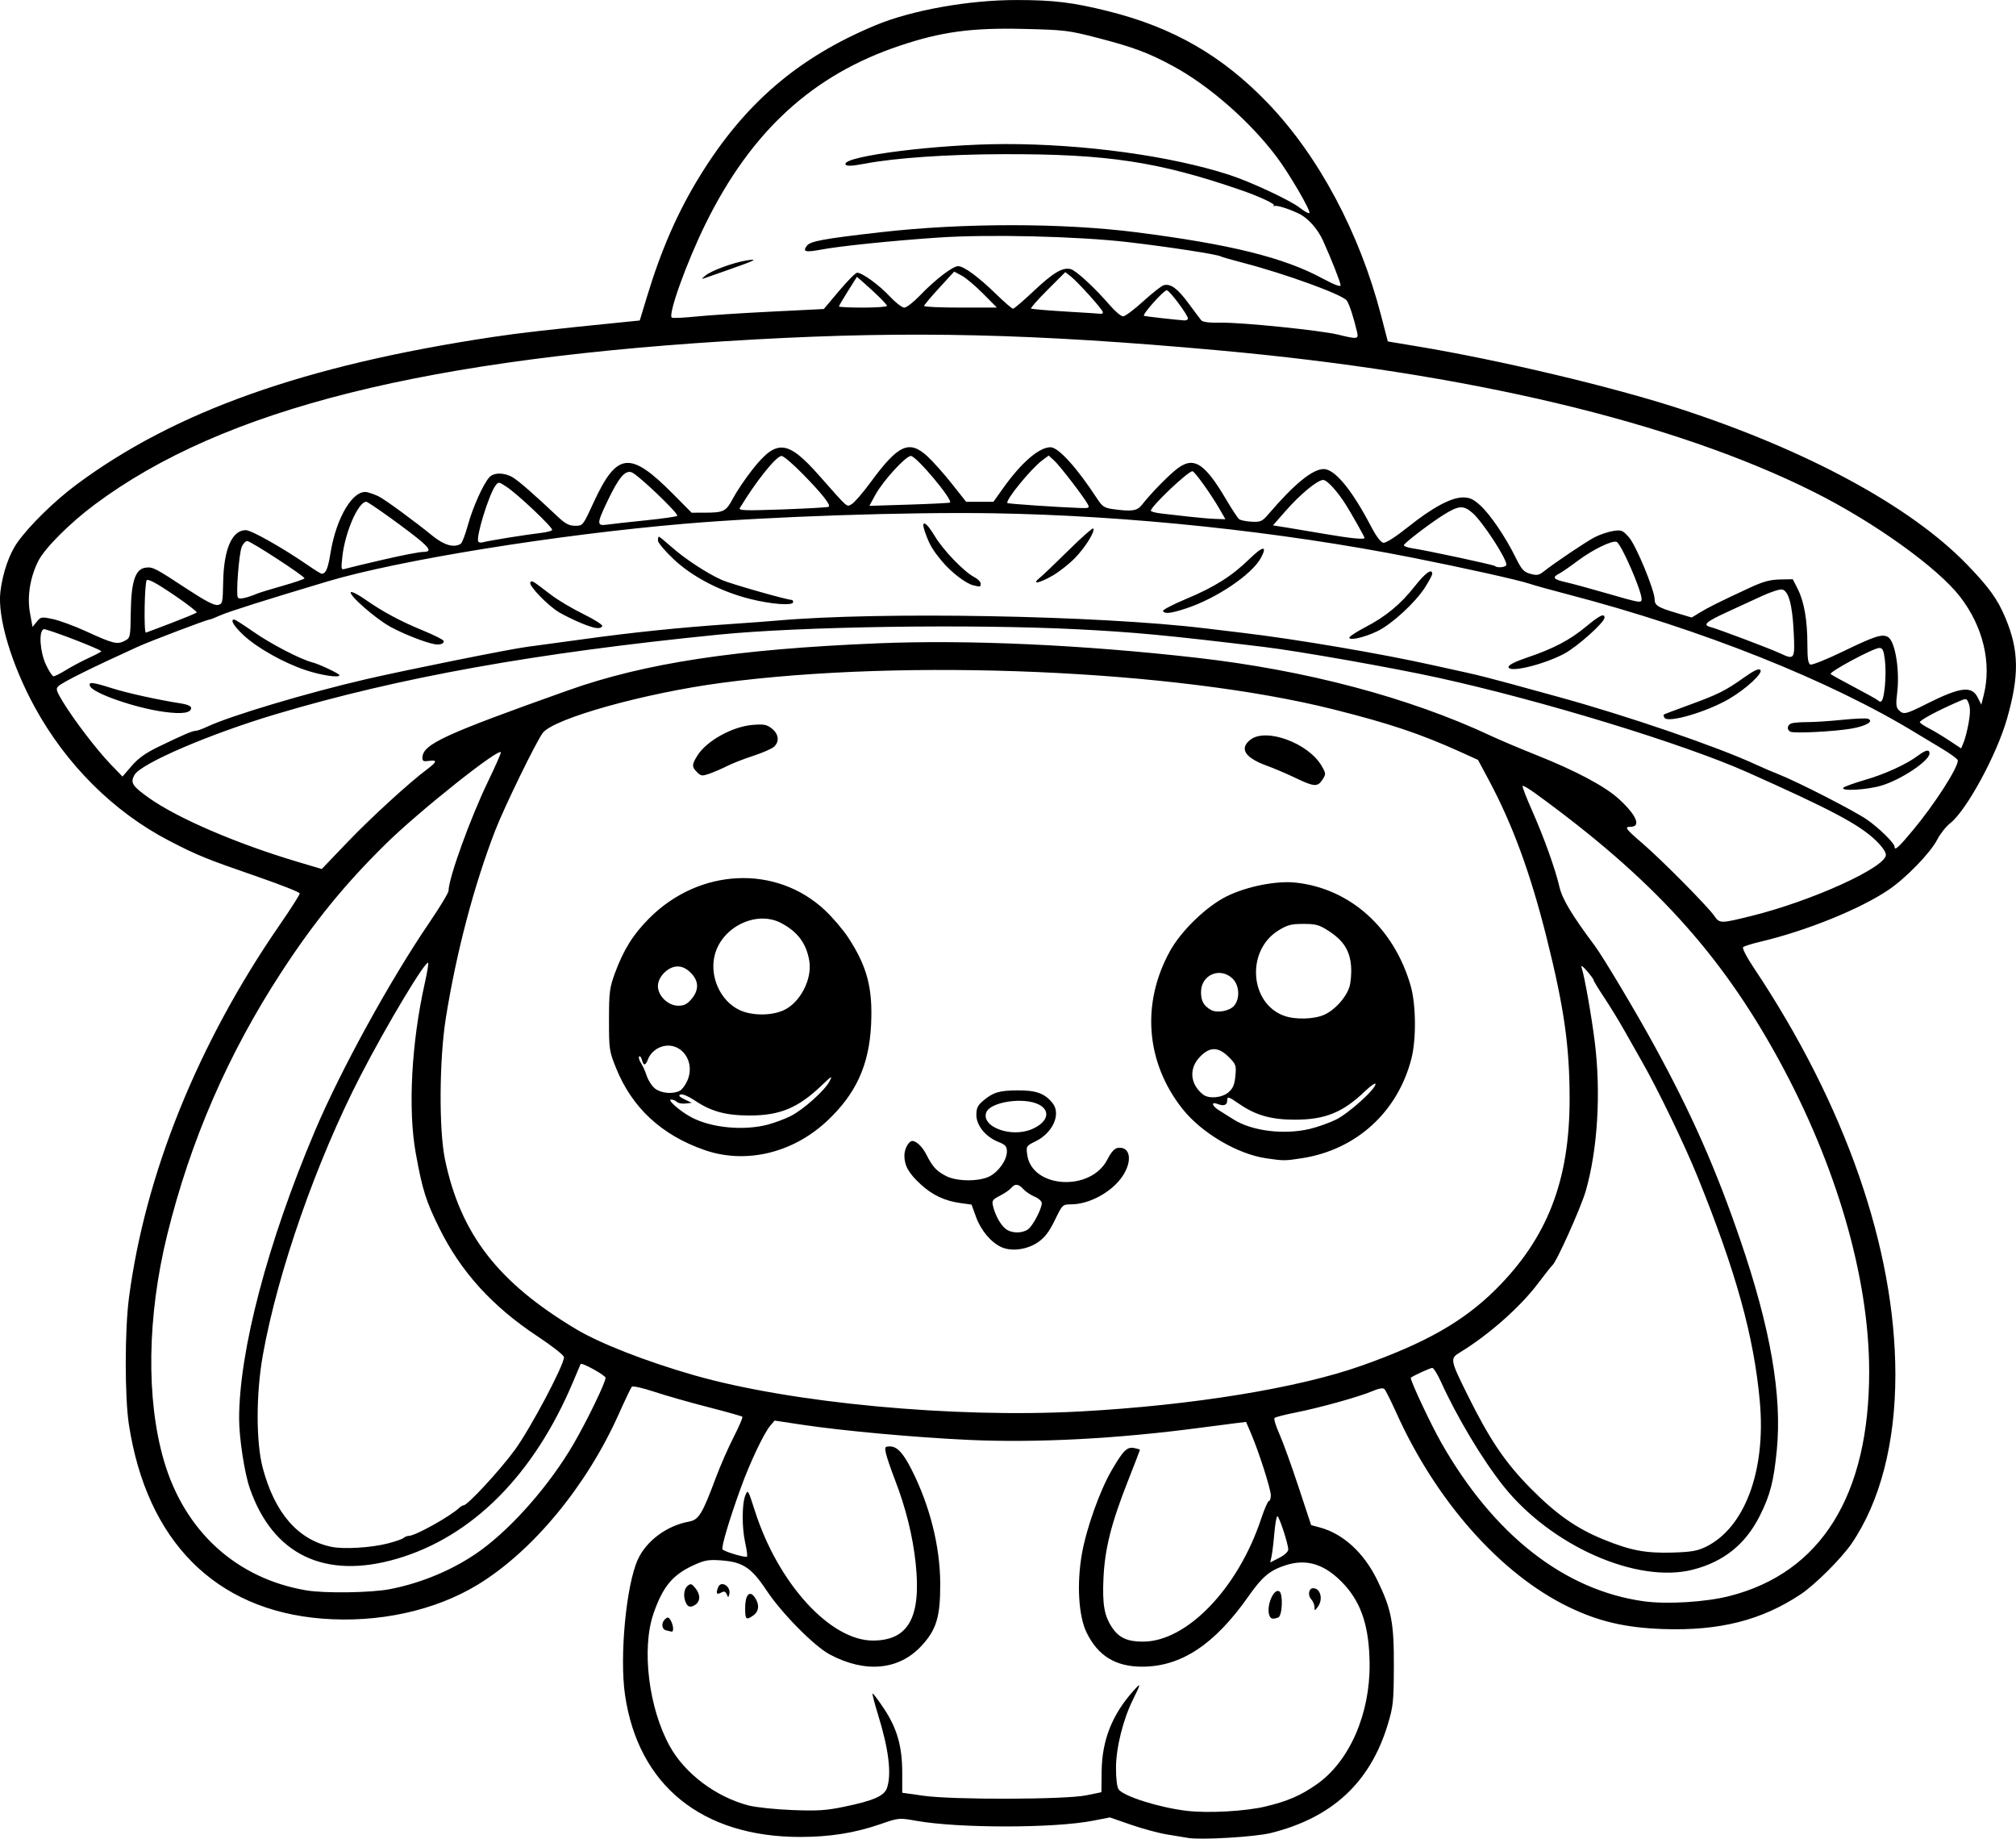 <?xml version="1.0" encoding="UTF-8" standalone="no"?>
<!-- Created with Inkscape (http://www.inkscape.org/) -->

<svg
   width="244.55mm"
   height="222.984mm"
   viewBox="0 0 244.55 222.984"
   version="1.1"
   id="svg1"
   xml:space="preserve"
   xmlns="http://www.w3.org/2000/svg"
   xmlns:svg="http://www.w3.org/2000/svg"><defs
     id="defs1" /><g
     id="layer1"
     transform="translate(-687.881,139.61)"><path
       style="fill:#000000"
       d="m 831.982,83.286 c -0.364,-0.063 -1.495,-0.249 -2.514,-0.414 -1.019,-0.165 -2.999,-0.698 -4.401,-1.185 l -2.549,-0.885 -2.081,0.404 c -4.727,0.917 -16.265,0.921 -21.396,0.009 -2.109,-0.375 -2.125,-0.373 -4.366,0.402 -3.084,1.067 -6.125,1.553 -9.717,1.553 -11.933,0 -19.656,-6.255 -21.259,-17.219 -0.68,-4.651 0.136,-13.302 1.548,-16.415 1.033,-2.278 3.522,-4.123 6.222,-4.612 1.173,-0.213 1.612,-0.93 3.23,-5.278 0.541,-1.455 1.522,-3.693 2.178,-4.972 0.657,-1.28 1.132,-2.388 1.057,-2.464 -0.075,-0.075 -1.965,-0.607 -4.2,-1.18 -2.235,-0.574 -5.175,-1.413 -6.534,-1.865 -1.359,-0.452 -2.563,-0.72 -2.676,-0.594 -0.113,0.125 -0.835,1.636 -1.605,3.357 -3.886,8.683 -10.406,16.569 -17.061,20.633 -5.209,3.181 -12.106,4.682 -18.965,4.127 -12.9,-1.045 -21.196,-9.393 -23.375,-23.523 -0.513,-3.325 -0.51,-11.427 0.005,-15.363 1.967,-15.03 8.373,-30.883 18.275,-45.227 1.356,-1.965 2.456,-3.691 2.443,-3.836 -0.013,-0.146 -2.298,-1.05 -5.078,-2.011 -6.343,-2.191 -7.315,-2.586 -10.765,-4.376 -6.719,-3.485 -12.5,-9.236 -16.319,-16.235 -2.825,-5.177 -4.524,-10.895 -4.149,-13.966 0.282,-2.312 1.065,-4.571 2.078,-5.997 1.452,-2.042 4.479,-5.006 7.118,-6.97 11.96,-8.901 27.696,-14.487 50.451,-17.912 3.477,-0.523 6.743,-0.894 16.562,-1.879 l 1.348,-0.135 0.858,-2.83 c 1.754,-5.789 3.756,-10.356 6.459,-14.737 5.41,-8.767 11.907,-14.335 21.281,-18.239 4.37,-1.82 11.288,-3.06 17.073,-3.06 4.532,0 6.854,0.282 11.164,1.358 7.872,1.964 13.845,5.405 19.365,11.156 6.157,6.415 11.125,15.728 13.719,25.718 l 0.824,3.175 3.551,0.591 c 10.026,1.668 23.637,4.897 31.729,7.525 15.526,5.043 28.105,11.849 34.954,18.912 2.694,2.778 3.746,4.241 4.705,6.546 1.629,3.912 1.67,6.947 0.168,12.199 -1.252,4.374 -4.904,11.091 -6.877,12.647 -0.516,0.407 -1.226,1.3 -1.577,1.984 -0.829,1.618 -3.804,4.685 -5.939,6.124 -3.448,2.323 -9.971,4.962 -15.485,6.263 -1.034,0.244 -1.989,0.542 -2.123,0.662 -0.142,0.127 0.405,1.189 1.308,2.541 11.079,16.593 17.143,34.014 17.155,49.287 0.007,8.304 -1.855,15.476 -5.33,20.537 -1.234,1.797 -4.41,4.959 -6.142,6.115 -4.729,3.156 -9.865,4.458 -16.669,4.225 -4.606,-0.158 -7.862,-0.917 -11.509,-2.685 -8.236,-3.993 -16.047,-12.795 -20.885,-23.539 -0.646,-1.435 -1.295,-2.73 -1.442,-2.876 -0.179,-0.179 -0.684,-0.088 -1.537,0.275 -1.583,0.674 -6.36,1.998 -9.341,2.588 -1.237,0.245 -2.341,0.53 -2.452,0.633 -0.112,0.103 0.141,0.953 0.563,1.889 0.422,0.936 1.466,3.818 2.32,6.405 l 1.554,4.704 1.057,0.285 c 2.829,0.762 5.354,3.078 6.968,6.394 1.722,3.535 2.032,5.158 2.009,10.504 -0.019,4.253 -0.079,4.824 -0.743,7.011 -2.133,7.027 -6.742,11.299 -14.186,13.149 -1.909,0.475 -8.487,0.863 -10.054,0.594 z m 9.428,-3.814 c 2.668,-0.638 4.268,-1.331 6.204,-2.69 3.962,-2.779 6.478,-8.531 6.407,-14.648 -0.051,-4.392 -0.968,-7.264 -3.048,-9.539 -2.258,-2.471 -4.526,-3.226 -7.139,-2.377 -1.93,0.627 -2.831,1.381 -4.511,3.774 -4.101,5.84 -8.167,8.529 -12.897,8.529 -3.214,-3.73e-4 -5.351,-1.31 -6.729,-4.125 -0.981,-2.003 -1.217,-5.883 -0.581,-9.532 0.538,-3.082 2.182,-7.706 3.612,-10.153 1.425,-2.44 1.865,-2.874 2.742,-2.707 0.381,0.073 0.692,0.169 0.692,0.214 0,0.045 -0.665,1.772 -1.479,3.838 -2.019,5.129 -2.786,8.19 -2.947,11.761 -0.143,3.181 0.1,4.551 1.062,5.979 0.826,1.228 1.868,1.695 3.761,1.687 5.31,-0.023 11.501,-6.465 14.297,-14.876 0.399,-1.201 0.828,-2.183 0.953,-2.183 0.125,0 0.228,-0.312 0.228,-0.694 0,-0.749 -1.473,-5.338 -2.42,-7.539 l -0.582,-1.354 -1.343,0.163 c -0.739,0.089 -2.653,0.337 -4.254,0.549 -10.012,1.33 -19.856,1.846 -28.037,1.469 -6.539,-0.301 -15.276,-1.097 -20.249,-1.845 l -3.307,-0.497 -0.493,0.574 c -0.805,0.938 -2.49,4.486 -3.637,7.661 -1.368,3.787 -2.357,7.112 -2.193,7.377 0.166,0.269 2.801,1.052 2.971,0.883 0.071,-0.071 -0.022,-0.81 -0.209,-1.642 -0.416,-1.861 -0.413,-4.724 0.008,-5.776 0.306,-0.766 0.333,-0.721 1.157,1.862 2.803,8.796 9.146,15.756 14.341,15.737 4.3,-0.016 5.853,-2.827 5.168,-9.357 -0.348,-3.313 -1.19,-6.707 -2.516,-10.142 -0.494,-1.28 -0.984,-2.713 -1.087,-3.186 -0.174,-0.792 -0.137,-0.858 0.484,-0.858 0.857,0 1.591,0.783 2.604,2.775 2.211,4.348 3.462,9.28 3.492,13.762 0.027,4.131 -0.454,5.716 -2.343,7.719 -2.721,2.886 -6.772,3.247 -11.037,0.984 -1.905,-1.011 -5.846,-4.999 -7.696,-7.787 -1.825,-2.752 -2.876,-3.445 -5.501,-3.633 -1.536,-0.11 -2,-0.029 -3.336,0.582 -2.552,1.166 -3.747,2.608 -4.872,5.878 -1.47,4.272 -0.576,11.5 1.993,16.106 1.848,3.314 5.587,6.12 9.53,7.153 0.873,0.229 3.254,0.48 5.292,0.559 3.095,0.12 4.132,0.054 6.308,-0.398 3.566,-0.741 4.862,-1.306 5.198,-2.266 0.586,-1.676 0.221,-4.699 -1.071,-8.871 -0.425,-1.372 -0.727,-2.539 -0.673,-2.594 0.055,-0.055 0.67,0.758 1.367,1.806 1.609,2.421 2.232,4.599 2.232,7.807 v 2.419 l 2.58,0.365 c 3.577,0.506 17.211,0.469 19.753,-0.054 l 1.827,-0.375 0.028,-2.514 c 0.042,-3.79 1.262,-6.885 3.862,-9.79 0.943,-1.054 0.937,-0.954 -0.059,1.062 -1.213,2.454 -2.061,5.874 -2.061,8.31 0,1.328 0.128,2.337 0.331,2.602 0.65,0.851 4.964,2.201 8.268,2.588 2.608,0.305 7.107,0.055 9.56,-0.532 z M 768.68,58.116 c -0.559,-0.146 -0.608,-0.955 -0.085,-1.39 0.302,-0.251 0.435,-0.208 0.661,0.215 0.327,0.61 0.375,1.372 0.085,1.327 -0.109,-0.017 -0.407,-0.085 -0.661,-0.152 z m 9.591,-2.696 c 0,-1.609 0.536,-2.21 1.167,-1.309 0.59,0.842 0.524,1.704 -0.167,2.188 -0.888,0.622 -0.999,0.524 -0.999,-0.879 z m 63.591,0.882 c -0.415,-1.081 0.52,-3.339 1.206,-2.915 0.476,0.294 0.367,2.972 -0.129,3.162 -0.655,0.251 -0.909,0.193 -1.078,-0.248 z m 5.473,-1.026 c -0.005,-0.28 -0.19,-0.709 -0.412,-0.954 -0.432,-0.477 -0.275,-1.316 0.246,-1.316 0.906,0 1.244,1.363 0.562,2.265 -0.381,0.504 -0.389,0.504 -0.397,0.005 z m -76.204,-0.41 c -0.399,-0.746 -0.325,-1.748 0.159,-2.149 0.366,-0.304 0.498,-0.267 0.926,0.261 0.763,0.942 0.615,1.862 -0.357,2.221 -0.301,0.111 -0.552,-0.004 -0.728,-0.333 z m 4.905,-1.127 c -0.156,-0.357 -0.31,-0.399 -0.702,-0.189 -0.528,0.282 -0.628,0.091 -0.342,-0.654 0.337,-0.878 1.582,-0.12 1.357,0.826 -0.106,0.446 -0.126,0.447 -0.313,0.018 z m 121.622,0.219 c 11.127,-2.823 16.98,-12.235 16.963,-27.277 -0.013,-11.369 -3.976,-24.998 -11.002,-37.835 -7.074,-12.927 -15.381,-22.004 -29.515,-32.252 -0.771,-0.559 -1.457,-0.961 -1.524,-0.893 -0.068,0.068 0.427,1.362 1.099,2.876 1.471,3.314 2.869,7.204 3.368,9.368 0.342,1.483 1.513,3.434 4.289,7.143 0.994,1.329 4.994,8.031 7.201,12.066 4.548,8.315 7.48,14.946 10.468,23.674 3.65,10.661 5.062,18.809 4.409,25.438 -0.372,3.779 -0.803,5.447 -2.051,7.937 -1.735,3.461 -4.367,5.584 -8.119,6.548 -6.775,1.74 -17.223,-2.877 -23.019,-10.172 -2.527,-3.181 -5.601,-8.316 -7.546,-12.604 -0.421,-0.929 -0.897,-1.69 -1.058,-1.69 -0.24,0 -2.327,0.957 -2.598,1.191 -0.166,0.144 2.398,5.617 3.704,7.908 6.375,11.177 14.908,17.855 24.54,19.204 2.791,0.391 7.492,0.106 10.391,-0.629 z M 735.142,53.124 c 3.973,-0.754 8.008,-2.482 11.115,-4.76 3.897,-2.857 8.343,-7.957 11.177,-12.819 1.635,-2.806 3.905,-7.489 3.905,-8.058 0,-0.301 -2.907,-1.905 -3.027,-1.669 -0.02,0.038 -0.437,1.022 -0.927,2.187 -4.736,11.249 -12.204,18.747 -21.338,21.423 -8.757,2.566 -15.086,-0.473 -17.88,-8.585 -0.636,-1.846 -1.279,-6.072 -1.279,-8.406 0,-8.213 3.462,-21.358 9.182,-34.859 3.141,-7.414 9.125,-18.306 13.917,-25.334 1.265,-1.855 2.303,-3.582 2.306,-3.836 0.019,-1.549 2.621,-8.751 4.781,-13.229 0.86,-1.783 1.563,-3.371 1.563,-3.529 0,-0.768 -9.829,7.033 -13.909,11.039 -4.987,4.897 -8.73,9.488 -12.712,15.596 -6.465,9.915 -11.033,20.424 -13.855,31.872 -2.425,9.839 -2.573,19.903 -0.403,27.357 2.498,8.579 8.798,14.321 17.286,15.753 2.208,0.373 7.8,0.294 10.096,-0.141 z m 109.011,-4.811 c 0,-0.668 -1.102,-4.037 -1.321,-4.037 -0.104,0 -0.268,0.923 -0.365,2.051 -0.097,1.128 -0.25,2.388 -0.339,2.802 l -0.163,0.751 1.094,-0.558 c 0.635,-0.324 1.094,-0.747 1.094,-1.008 z m 50.625,-0.312 c 4.753,-2.301 7.341,-9.249 6.577,-17.66 -0.717,-7.89 -2.872,-15.672 -7.538,-27.208 -1.559,-3.855 -4.762,-10.493 -6.722,-13.934 -0.553,-0.97 -1.53,-2.696 -2.173,-3.836 -0.642,-1.141 -1.744,-2.939 -2.447,-3.997 -0.704,-1.058 -1.283,-2.01 -1.286,-2.117 -0.004,-0.106 -0.372,-0.61 -0.818,-1.119 -0.524,-0.599 -0.748,-0.739 -0.633,-0.397 0.348,1.036 1.204,5.87 1.593,8.988 0.77,6.185 0.361,13.031 -1.082,18.077 -0.577,2.019 -3.572,8.691 -4.062,9.05 -0.099,0.073 -0.908,1.095 -1.798,2.271 -2.127,2.813 -5.977,6.206 -9.399,8.282 -1.236,0.75 -1.212,0.883 0.923,5.189 2.677,5.4 4.538,8.156 7.61,11.27 3.132,3.175 5.566,4.885 8.873,6.233 3.269,1.333 5.096,1.681 8.339,1.59 2.261,-0.064 3.031,-0.194 4.043,-0.684 z M 734.94,47.571 c 0.913,-0.234 1.772,-0.536 1.911,-0.67 0.138,-0.134 0.422,-0.244 0.631,-0.244 0.761,0 4.938,-2.319 6.075,-3.373 0.196,-0.182 0.447,-0.331 0.557,-0.331 0.484,0 4.431,-4.268 6.23,-6.736 1.9,-2.608 5.987,-10.325 5.951,-11.238 -0.009,-0.228 -1.454,-1.363 -3.21,-2.523 -5.484,-3.622 -9.296,-7.821 -11.916,-13.126 -1.629,-3.299 -2.05,-4.64 -2.855,-9.086 -0.958,-5.292 -0.528,-13.372 1.097,-20.621 0.289,-1.289 0.473,-2.398 0.408,-2.463 -0.318,-0.318 -5.044,7.565 -8.195,13.67 -5.345,10.354 -10.051,23.809 -11.857,33.894 -0.84,4.693 -0.843,10.595 -0.006,13.72 1.462,5.459 4.264,8.682 8.292,9.536 1.505,0.319 4.821,0.123 6.888,-0.408 z m 83.945,-16 c 13.598,-0.739 26.444,-2.825 34.131,-5.544 7.782,-2.752 12.393,-5.371 16.299,-9.255 6.26,-6.226 8.963,-13.18 8.967,-23.07 0.003,-6.406 -0.666,-11.114 -2.777,-19.541 -1.973,-7.877 -4.14,-13.784 -7.046,-19.207 l -1.289,-2.406 -2.05,-0.93 c -4.891,-2.218 -8.728,-3.504 -15.544,-5.211 -19.087,-4.78 -51.777,-6.188 -74.201,-3.196 -9.35,1.248 -20.274,4.303 -21.644,6.053 -0.76,0.971 -4.686,9.018 -5.777,11.843 -2.582,6.681 -4.716,14.778 -5.987,22.721 -0.804,5.021 -0.857,13.604 -0.106,17.187 1.896,9.051 6.427,14.909 15.921,20.582 2.895,1.73 8.48,3.911 14.272,5.572 11.753,3.371 31.545,5.231 46.831,4.401 z m -9.525,-19.929 c -1.267,-0.578 -2.483,-2.021 -3.077,-3.651 l -0.55,-1.51 -1.348,-0.185 c -1.902,-0.262 -3.413,-0.975 -4.826,-2.277 -1.454,-1.34 -1.972,-2.26 -1.972,-3.5 0,-0.786 0.53,-1.752 0.962,-1.752 0.5,0 1.237,0.715 1.713,1.662 0.74,1.472 1.225,1.996 2.407,2.599 1.287,0.657 3.96,0.676 5.231,0.038 1.118,-0.562 2.122,-1.989 2.122,-3.017 0,-0.636 -0.169,-0.824 -1.055,-1.179 -1.534,-0.614 -2.649,-1.988 -2.649,-3.263 0,-0.829 0.162,-1.162 0.845,-1.737 1.204,-1.013 1.934,-1.229 4.199,-1.242 2.228,-0.012 3.28,0.379 4.214,1.565 1.035,1.316 0.007,3.598 -2.078,4.615 -1.125,0.549 -1.151,0.59 -1.013,1.613 0.55,4.102 7.702,4.538 9.724,0.593 0.462,-0.902 0.866,-1.349 1.271,-1.408 1.511,-0.22 1.813,1.561 0.58,3.415 -1.269,1.907 -3.99,3.41 -6.206,3.428 -1.082,0.009 -1.088,0.015 -2.011,1.911 -0.681,1.4 -1.218,2.106 -2.032,2.674 -1.298,0.906 -3.223,1.169 -4.45,0.608 z m 3.215,-2.152 c 0.585,-0.41 1.679,-2.491 1.679,-3.194 0,-0.227 -0.389,-0.576 -0.865,-0.775 -0.476,-0.199 -1.09,-0.609 -1.364,-0.913 -0.596,-0.658 -1.024,-0.697 -1.491,-0.135 -0.19,0.229 -0.801,0.649 -1.359,0.933 -0.898,0.458 -0.993,0.599 -0.84,1.237 0.269,1.123 0.895,2.264 1.516,2.765 0.697,0.562 1.981,0.6 2.724,0.08 z m 0.442,-12.142 c 1.949,-0.814 2.375,-2.217 0.907,-2.989 -1.841,-0.968 -6.004,-0.331 -6.421,0.983 -0.551,1.735 3.038,3.04 5.514,2.006 z m 28.43,3.513 c -3.469,-0.508 -7.828,-3.086 -10.125,-5.987 -4.449,-5.619 -5.02,-12.784 -1.524,-19.126 1.381,-2.505 4.467,-5.475 6.946,-6.683 2.439,-1.189 6.014,-1.889 8.334,-1.632 6.593,0.73 11.892,5.486 13.917,12.49 0.655,2.266 0.702,6.476 0.099,8.841 -1.654,6.483 -6.692,11.072 -13.273,12.09 -2.102,0.325 -2.208,0.325 -4.375,0.008 z m 5.305,-3.555 c 0.92,-0.217 2.346,-0.721 3.169,-1.121 1.532,-0.744 4.815,-3.691 4.815,-4.323 0,-0.194 -0.566,0.191 -1.257,0.854 -2.702,2.593 -4.852,3.467 -8.533,3.467 -2.845,1.485e-4 -4.743,-0.536 -6.724,-1.899 -1.335,-0.919 -1.478,-0.96 -1.478,-0.428 0,0.565 -0.401,0.713 -1.156,0.426 -0.836,-0.318 -0.721,0.206 0.169,0.768 0.325,0.205 1.131,0.711 1.792,1.124 2.224,1.391 6.089,1.866 9.203,1.132 z m -9.856,-4.442 c 0.55,-0.473 0.74,-0.919 0.842,-1.978 0.124,-1.288 0.077,-1.421 -0.801,-2.3 -1.277,-1.277 -2.321,-1.274 -3.534,0.012 -1.329,1.41 -1.155,3.296 0.42,4.537 0.693,0.546 2.287,0.405 3.074,-0.272 z m 11.625,-9.408 c 1.294,-0.588 2.609,-2.035 3.042,-3.348 0.177,-0.537 0.272,-1.667 0.211,-2.512 -0.138,-1.909 -0.912,-3.134 -2.721,-4.304 -1.145,-0.741 -1.545,-0.852 -3.063,-0.852 -1.481,0 -1.943,0.121 -3.037,0.798 -3.931,2.43 -3.497,8.829 0.701,10.347 1.345,0.487 3.645,0.425 4.866,-0.129 z m -10.916,-1.115 c 0.726,-0.888 0.609,-2.514 -0.237,-3.299 -1.524,-1.413 -3.798,-0.413 -3.798,1.67 0,1.076 0.319,1.653 1.191,2.152 0.751,0.43 2.298,0.145 2.844,-0.523 z m -64.272,17.518 c -5.212,-1.814 -8.786,-5.131 -10.728,-9.956 -0.819,-2.034 -0.852,-2.261 -0.85,-5.821 0.002,-3.351 0.07,-3.889 0.708,-5.637 1.037,-2.84 2.205,-4.714 4.162,-6.679 6.082,-6.106 15.386,-6.541 21.313,-0.997 0.94,0.88 2.226,2.389 2.857,3.355 2.283,3.496 2.968,6.121 2.752,10.552 -0.239,4.907 -1.845,8.405 -5.365,11.687 -4.174,3.891 -9.866,5.231 -14.849,3.497 z m 7.666,-3.075 c 0.833,-0.217 2.092,-0.687 2.797,-1.044 1.554,-0.788 4.135,-3.097 4.716,-4.22 0.375,-0.725 0.266,-0.668 -0.944,0.492 -2.86,2.741 -5.079,3.668 -8.766,3.662 -2.898,-0.005 -4.666,-0.491 -6.66,-1.833 -0.737,-0.496 -1.471,-0.804 -1.703,-0.716 -0.3,0.115 -0.175,0.269 0.472,0.584 l 0.88,0.427 -0.76,0.087 c -0.418,0.048 -0.888,-0.042 -1.045,-0.198 -0.157,-0.157 -0.47,-0.285 -0.695,-0.285 -0.546,8.27e-4 1.119,1.449 2.5,2.174 2.407,1.263 6.292,1.631 9.209,0.871 z m -10.647,-4.113 c 0.282,-0.151 0.698,-0.716 0.924,-1.257 1.095,-2.611 -1.217,-5.119 -3.588,-3.893 -0.472,0.244 -0.989,0.79 -1.148,1.214 -0.347,0.921 -0.588,0.977 -0.795,0.187 -0.084,-0.321 -0.233,-0.503 -0.331,-0.405 -0.098,0.098 -0.002,0.45 0.214,0.782 0.216,0.332 0.538,1.048 0.716,1.592 0.178,0.543 0.629,1.228 1.002,1.521 0.734,0.578 2.178,0.702 3.006,0.259 z m 12.581,-9.757 c 2.001,-0.908 3.487,-3.754 3.122,-5.976 -0.348,-2.118 -1.402,-3.54 -3.414,-4.602 -3.007,-1.589 -7.244,0.484 -8.076,3.951 -0.613,2.554 0.686,5.442 2.95,6.563 1.479,0.732 3.885,0.761 5.417,0.065 z m -11.167,-1.366 c 0.928,-1.103 0.898,-2.189 -0.088,-3.175 -0.528,-0.528 -1.038,-0.773 -1.608,-0.773 -1.138,0 -2.381,1.243 -2.381,2.381 0,1.185 1.241,2.381 2.47,2.381 0.706,0 1.084,-0.192 1.608,-0.814 z m 73.273,-26.808 c -1.032,-0.495 -2.598,-1.162 -3.479,-1.484 -2.672,-0.974 -3.372,-2.077 -2.002,-3.154 1.895,-1.491 7.062,0.413 8.651,3.187 0.525,0.916 0.529,0.987 0.092,1.654 -0.593,0.905 -1.004,0.879 -3.262,-0.203 z m -72.597,-0.697 c -0.654,-0.654 -0.651,-0.908 0.023,-1.998 1.113,-1.801 4.242,-3.54 6.733,-3.742 1.35,-0.109 1.696,-0.042 2.315,0.448 0.84,0.666 0.944,1.583 0.25,2.211 -0.263,0.238 -1.4,0.733 -2.528,1.101 -1.128,0.368 -2.539,0.918 -3.135,1.223 -0.596,0.304 -1.546,0.716 -2.111,0.915 -0.942,0.332 -1.07,0.319 -1.547,-0.158 z m 127.878,17.436 c 7.363,-1.824 16.329,-5.898 16.329,-7.419 0,-0.35 -0.505,-1.061 -1.271,-1.789 -2.008,-1.908 -5.364,-3.686 -15.53,-8.223 -7.732,-3.451 -24.971,-8.718 -37.571,-11.478 -5.52,-1.209 -16.84,-3.209 -21.034,-3.716 -11.748,-1.42 -15.751,-1.798 -22.731,-2.149 -12.91,-0.648 -33.543,-0.339 -43.444,0.651 -22.297,2.229 -38.717,5.176 -53.682,9.637 -8.071,2.406 -16.436,5.998 -17.197,7.386 -0.517,0.942 -0.269,1.335 1.744,2.77 3.446,2.457 10.668,5.565 18.017,7.752 l 2.961,0.881 3.089,-3.224 c 2.898,-3.025 7.465,-7.205 9.709,-8.886 1.199,-0.899 1.25,-1.156 0.198,-1.002 -0.642,0.094 -0.792,0.022 -0.785,-0.377 0.028,-1.634 2.536,-2.795 17.651,-8.171 9.335,-3.32 20.38,-5 37.556,-5.711 10.955,-0.454 24.821,0.172 38.702,1.748 13.303,1.51 25.787,4.822 35.728,9.479 1.091,0.511 3.532,1.545 5.424,2.297 4.841,1.924 8.382,3.807 10.08,5.358 2.153,1.968 2.732,3.37 1.392,3.37 -0.767,0 -0.584,0.249 1.493,2.034 2.29,1.968 7.857,7.586 8.664,8.743 0.675,0.968 0.746,0.969 4.508,0.036 z m 19.622,-10.416 c 2.606,-3.131 5.445,-7.54 5.435,-8.441 -0.002,-0.16 -0.865,-0.803 -1.918,-1.431 -1.053,-0.627 -2.451,-1.468 -3.106,-1.869 -10.443,-6.388 -26.075,-12.62 -42.201,-16.824 -2.037,-0.531 -4.182,-1.127 -4.766,-1.324 -1.332,-0.449 -8.045,-1.941 -14.284,-3.174 -15.897,-3.142 -34.266,-5.086 -50.668,-5.36 -10.409,-0.174 -27.224,0.393 -37.439,1.263 -15.598,1.328 -34.73,4.416 -43.392,7.003 -7.458,2.228 -12.052,3.682 -13.016,4.12 -0.61,0.277 -1.196,0.504 -1.301,0.504 -0.295,0 -7.213,2.626 -8.701,3.302 -5.634,2.562 -9.095,4.282 -9.633,4.785 -0.317,0.297 -0.239,0.568 0.529,1.839 1.327,2.194 4.129,5.865 5.798,7.597 l 1.461,1.517 1.112,-1.291 c 0.812,-0.943 1.703,-1.576 3.304,-2.348 3.058,-1.475 4.071,-1.908 4.463,-1.908 0.187,0 0.824,-0.229 1.415,-0.508 2.77,-1.308 12.028,-4.076 19.2,-5.74 4.812,-1.116 17.638,-3.695 19.579,-3.936 0.8,-0.099 3.896,-0.52 6.879,-0.934 5.935,-0.824 11.726,-1.419 17.859,-1.837 2.183,-0.149 4.683,-0.334 5.556,-0.412 12.437,-1.113 39,-0.633 51.991,0.94 1.237,0.15 3.261,0.392 4.498,0.539 6.512,0.771 16.842,2.528 23.151,3.937 1.31,0.292 3.215,0.713 4.233,0.934 1.019,0.221 3.34,0.812 5.159,1.313 1.819,0.5 4.438,1.22 5.821,1.6 8.333,2.287 19.293,6.044 23.966,8.216 0.739,0.344 1.981,0.876 2.759,1.182 2.282,0.9 9.162,4.427 10.659,5.464 1.482,1.027 3.363,2.879 3.363,3.31 0,0.513 0.491,0.067 2.235,-2.029 z m -8.436,-5.15 c 0.14,-0.14 1.301,-0.558 2.579,-0.928 2.458,-0.712 5.05,-1.897 6.449,-2.947 0.946,-0.71 1.407,-0.802 1.407,-0.279 0,0.884 -3.352,3.139 -5.783,3.89 -1.746,0.54 -5.118,0.731 -4.652,0.265 z m -6.433,-6.78 c -0.464,-0.214 -0.412,-0.814 0.088,-1.006 0.23,-0.088 1.111,-0.161 1.956,-0.161 0.846,0 2.758,-0.125 4.25,-0.278 1.492,-0.153 2.887,-0.211 3.101,-0.129 0.775,0.297 -0.201,0.882 -1.992,1.194 -2.038,0.355 -6.914,0.605 -7.403,0.38 z m -15.279,-1.695 c -0.102,-0.165 -0.144,-0.337 -0.093,-0.382 0.051,-0.045 1.425,-0.567 3.054,-1.16 3.524,-1.284 4.431,-1.736 6.682,-3.334 1.216,-0.863 1.786,-1.129 1.984,-0.924 0.359,0.37 -1.728,2.303 -3.789,3.508 -2.723,1.592 -7.421,2.966 -7.838,2.293 z m -182.034,-0.718 c -3.504,-0.48 -8.633,-2.269 -8.962,-3.126 -0.208,-0.543 0.265,-0.496 2.68,0.267 1.892,0.598 5.58,1.408 8.464,1.859 0.659,0.103 1.124,0.319 1.124,0.521 0,0.623 -1.096,0.782 -3.307,0.478 z m 17.192,-5.058 c -2.708,-0.902 -5.971,-2.749 -7.592,-4.297 -1.159,-1.106 -1.58,-1.835 -1.06,-1.835 0.113,0 1.155,0.665 2.315,1.477 2.081,1.457 5.728,3.352 7.123,3.703 0.851,0.214 3.321,1.38 3.321,1.568 0,0.348 -2.205,0.017 -4.107,-0.616 z m 145.923,-0.382 c 0,-0.244 0.792,-0.65 2.183,-1.118 3.213,-1.082 5.247,-2.143 7.169,-3.738 1.694,-1.406 2.29,-1.699 2.29,-1.125 0,0.572 -3.333,3.55 -4.899,4.377 -2.557,1.351 -6.743,2.347 -6.743,1.605 z m -130.307,-2.768 c -1.13,-0.206 -3.779,-1.253 -5.342,-2.11 -1.794,-0.984 -5.093,-3.877 -4.782,-4.193 0.107,-0.109 0.887,0.287 1.734,0.881 2.122,1.489 4.265,2.638 7.056,3.785 1.304,0.536 2.41,1.093 2.459,1.238 0.111,0.332 -0.434,0.526 -1.125,0.399 z m 110.993,-0.794 c 0,-0.139 0.863,-0.703 1.918,-1.252 2.512,-1.308 4.288,-2.775 6.015,-4.969 1.281,-1.627 2.121,-2.225 2.121,-1.509 0,0.153 -0.398,0.897 -0.883,1.654 -1.186,1.849 -4.039,4.467 -5.774,5.3 -1.572,0.755 -3.397,1.172 -3.397,0.776 z m -93.175,-1.756 c -0.823,-0.339 -2.018,-0.921 -2.655,-1.294 -1.375,-0.806 -3.75,-3.263 -3.517,-3.64 0.176,-0.285 0.169,-0.288 2.535,1.521 0.804,0.615 2.562,1.658 3.907,2.318 1.345,0.659 2.373,1.317 2.283,1.461 -0.249,0.403 -0.918,0.307 -2.554,-0.366 z m 70.57,-1.462 c -0.081,-0.131 1.192,-0.798 2.829,-1.482 3.43,-1.434 5.526,-2.758 7.665,-4.843 1.643,-1.601 2.204,-1.652 1.384,-0.125 -1.081,2.011 -5.413,4.934 -9.094,6.135 -1.848,0.603 -2.557,0.683 -2.784,0.316 z m -50.155,-1.487 c -3.584,-0.913 -6.983,-2.695 -9.261,-4.855 -1.018,-0.965 -1.851,-1.963 -1.851,-2.218 0,-0.255 0.056,-0.463 0.123,-0.463 0.068,0 0.747,0.554 1.51,1.231 1.667,1.481 4.362,3.245 6.172,4.04 1.067,0.469 7.865,2.402 8.447,2.402 0.084,0 0.152,0.119 0.152,0.265 0,0.464 -2.696,0.259 -5.292,-0.402 z m 27.121,-1.645 c -0.912,-0.231 -2.672,-1.588 -3.766,-2.904 -1.178,-1.418 -1.526,-2.014 -2.061,-3.529 -0.567,-1.607 0.105,-1.336 1.182,0.476 0.999,1.682 3.541,4.323 4.775,4.961 0.437,0.226 0.794,0.586 0.794,0.801 0,0.405 -0.051,0.416 -0.925,0.195 z m 8.068,-0.886 c 0.364,-0.294 1.941,-1.799 3.504,-3.344 1.563,-1.545 2.911,-2.741 2.995,-2.658 0.29,0.29 -0.933,2.275 -2.208,3.584 -0.704,0.723 -1.928,1.686 -2.72,2.14 -1.651,0.947 -2.609,1.117 -1.572,0.279 z m 112.697,17.572 c 0.199,-1.097 0.207,-1.832 0.026,-2.309 -0.257,-0.677 -0.294,-0.687 -1.13,-0.327 -2.644,1.139 -4.943,2.372 -4.813,2.581 0.082,0.132 0.587,0.464 1.123,0.737 0.536,0.273 1.629,0.929 2.429,1.458 l 1.455,0.961 0.309,-0.746 c 0.17,-0.41 0.441,-1.47 0.601,-2.355 z m -5.088,-2.308 c 4.104,-2.052 5.464,-2.218 6.194,-0.756 l 0.429,0.859 0.286,-1.123 c 0.995,-3.908 -0.062,-8.34 -2.85,-11.953 -2.727,-3.535 -10.405,-9.041 -17.707,-12.7 -16.996,-8.515 -41.978,-14.459 -72.265,-17.195 -22.457,-2.028 -37.221,-2.375 -56.224,-1.321 -39.807,2.208 -64.481,8.376 -80.094,20.024 -3.013,2.247 -6.035,5.267 -6.829,6.823 -1.001,1.963 -1.385,4.335 -1.021,6.317 l 0.312,1.701 0.508,-0.627 c 0.485,-0.599 0.573,-0.614 1.96,-0.323 0.799,0.168 2.615,0.838 4.037,1.489 3.252,1.491 3.772,1.62 4.658,1.156 0.704,-0.369 0.709,-0.393 0.754,-3.528 0.053,-3.716 0.56,-5.211 1.818,-5.356 0.865,-0.1 1.105,0.025 5.034,2.604 2.197,1.442 3.278,2.003 3.704,1.921 0.574,-0.111 0.604,-0.238 0.652,-2.809 0.074,-3.97 1.078,-6.264 2.74,-6.264 0.683,0 4.508,2.164 7.624,4.313 0.78,0.538 1.495,0.977 1.587,0.974 0.506,-0.012 0.755,-0.6 1.065,-2.509 0.708,-4.361 2.781,-7.779 4.473,-7.373 0.394,0.094 1.023,0.326 1.398,0.515 0.771,0.388 4.335,2.999 6.498,4.761 1.413,1.151 2.63,1.494 3.437,0.969 0.164,-0.107 0.554,-1.13 0.867,-2.274 0.584,-2.136 1.855,-4.97 2.599,-5.791 0.545,-0.602 1.847,-0.589 2.86,0.029 0.748,0.456 2.546,2.027 5.414,4.73 0.936,0.882 1.391,1.123 2.13,1.125 0.934,0.003 0.945,-0.01 2.191,-2.718 2.872,-6.242 4.445,-6.426 9.697,-1.129 l 2.243,2.262 1.593,-0.004 c 2.332,-0.005 2.578,-0.132 3.451,-1.779 0.434,-0.818 1.471,-2.356 2.306,-3.416 2.965,-3.767 4.279,-3.651 8.14,0.714 3.604,4.076 3.283,3.793 3.92,3.452 0.318,-0.17 1.35,-1.361 2.293,-2.647 3.373,-4.595 4.69,-5.194 6.915,-3.143 0.666,0.614 1.992,2.102 2.947,3.307 l 1.737,2.192 h 1.654 1.654 l 1.224,-1.715 c 2.178,-3.053 4.327,-4.9 5.699,-4.9 0.957,0 3.211,2.485 5.667,6.25 0.617,0.946 0.872,1.112 1.926,1.257 2.278,0.312 2.916,0.216 3.5,-0.526 1.001,-1.272 2.789,-3.133 3.973,-4.136 2.206,-1.867 3.517,-1.127 6.274,3.542 0.674,1.142 1.362,2.189 1.529,2.327 0.167,0.138 0.849,0.28 1.517,0.314 1.118,0.058 1.285,-0.02 2.108,-0.977 3.121,-3.631 5.305,-5.406 6.651,-5.406 1.341,0 3.415,2.512 5.724,6.93 0.645,1.235 1.192,1.961 1.513,2.01 0.304,0.046 1.492,-0.714 3.014,-1.93 2.943,-2.351 5.216,-3.57 6.654,-3.57 0.793,0 1.245,0.207 2.065,0.949 1.216,1.099 3.061,3.811 4.295,6.312 0.736,1.492 0.993,1.78 1.793,2.003 0.779,0.217 1.043,0.174 1.595,-0.259 1.495,-1.172 5.233,-3.68 6.26,-4.2 0.605,-0.307 1.59,-0.636 2.189,-0.731 1.008,-0.161 1.15,-0.105 1.924,0.761 0.839,0.939 3.092,6.373 3.112,7.503 0.013,0.767 0.364,0.992 2.585,1.656 l 1.914,0.572 0.997,-0.609 c 1.032,-0.631 2.403,-1.312 6.024,-2.993 1.634,-0.758 2.473,-0.989 3.678,-1.012 l 1.562,-0.029 0.605,1.191 c 0.771,1.517 1.167,3.792 1.167,6.711 0,1.731 0.092,2.337 0.371,2.444 0.204,0.078 1.96,-0.626 3.903,-1.566 3.905,-1.889 4.766,-2.169 5.484,-1.785 0.885,0.473 1.475,4.042 1.129,6.823 -0.164,1.322 -0.125,1.726 0.199,2.051 0.582,0.582 0.81,0.53 3.389,-0.759 z m -5.072,-2.146 c 0.101,-0.944 0.102,-2.371 0.002,-3.172 -0.148,-1.182 -0.275,-1.457 -0.677,-1.457 -0.7,0 -6.167,2.936 -5.902,3.17 0.12,0.106 1.409,0.819 2.864,1.584 1.455,0.765 2.754,1.492 2.887,1.615 0.442,0.411 0.642,-0.011 0.827,-1.74 z m -220.595,-1.974 c 0.702,-0.432 1.961,-1.099 2.799,-1.482 0.838,-0.384 1.486,-0.733 1.44,-0.776 -0.382,-0.361 -6.714,-2.777 -6.995,-2.669 -0.618,0.237 -0.452,2.734 0.288,4.323 0.356,0.764 0.769,1.389 0.919,1.389 0.15,0 0.847,-0.353 1.549,-0.785 z m 209.534,-4.573 c -0.164,-3.375 -0.63,-5.052 -1.437,-5.173 -0.292,-0.044 -1.412,0.328 -2.488,0.826 -1.076,0.498 -2.94,1.357 -4.143,1.909 -2.616,1.2 -3.022,1.574 -1.993,1.832 0.852,0.214 7.251,2.629 8.413,3.175 1.758,0.827 1.81,0.745 1.649,-2.57 z m -196.848,-1.082 c 1.636,-0.627 3.043,-1.209 3.127,-1.293 0.084,-0.084 -1.185,-1.062 -2.82,-2.172 -1.999,-1.357 -3.061,-1.931 -3.24,-1.752 -0.272,0.272 -0.375,6.378 -0.107,6.36 0.036,-0.002 1.404,-0.517 3.04,-1.144 z m 178.398,-2.921 c 0,-1.046 -2.484,-6.733 -3.032,-6.943 -0.553,-0.212 -2.922,0.948 -4.773,2.339 -0.873,0.656 -1.855,1.332 -2.183,1.503 -0.905,0.472 -0.728,0.707 0.794,1.05 0.764,0.172 2.996,0.778 4.961,1.347 4.061,1.177 4.233,1.205 4.233,0.705 z m -167.878,-0.688 c 0.291,-0.119 1.69,-0.546 3.109,-0.948 1.419,-0.402 2.577,-0.801 2.573,-0.886 -0.011,-0.274 -6.532,-4.52 -6.942,-4.52 -0.218,0 -0.523,0.327 -0.679,0.728 -0.337,0.865 -0.707,5.723 -0.467,6.113 0.162,0.262 0.978,0.098 2.405,-0.486 z m 15.326,-4.119 c 2.172,-0.502 4.285,-0.913 4.696,-0.913 0.973,0 0.944,-0.302 -0.119,-1.235 -1.309,-1.15 -6.443,-4.851 -6.729,-4.851 -0.978,0 -2.597,3.737 -2.908,6.71 -0.164,1.569 -0.162,1.575 0.473,1.388 0.351,-0.103 2.414,-0.598 4.586,-1.1 z m 136.148,0.632 c 0,-0.797 -2.879,-5.199 -4.103,-6.273 -1.084,-0.951 -1.664,-0.922 -3.438,0.177 -1.652,1.023 -4.895,3.499 -4.895,3.738 0,0.118 0.446,0.281 0.992,0.362 1.762,0.261 9.914,2.01 10.064,2.159 0.274,0.274 1.38,0.144 1.38,-0.163 z M 749.564,-74.408 c 1.455,-0.232 3.214,-0.487 3.908,-0.567 0.694,-0.08 1.32,-0.238 1.39,-0.351 0.154,-0.249 -4.099,-4.285 -5.504,-5.223 -0.973,-0.65 -1.01,-0.654 -1.373,-0.165 -0.805,1.084 -2.401,6.274 -2.086,6.784 0.076,0.123 0.336,0.161 0.579,0.084 0.242,-0.077 1.631,-0.329 3.087,-0.561 z m 103.849,0.043 c 0,-0.128 -1.544,-2.871 -2.248,-3.994 -1.036,-1.652 -2.303,-3.043 -2.773,-3.043 -0.689,0 -2.782,1.726 -4.571,3.769 l -1.523,1.739 1.787,0.284 c 0.983,0.156 3.097,0.511 4.698,0.787 2.856,0.494 4.63,0.669 4.63,0.457 z m -87.216,-2.138 c 2.017,-0.205 3.744,-0.45 3.836,-0.544 0.236,-0.24 -4.818,-5.058 -5.551,-5.291 -0.794,-0.252 -1.548,0.653 -2.906,3.488 -1.327,2.772 -1.331,3.054 -0.04,2.865 0.546,-0.08 2.643,-0.313 4.66,-0.518 z m 69.609,-1.394 c -1.038,-1.801 -3.019,-4.564 -3.272,-4.564 -0.554,0 -5.049,4.269 -5.049,4.795 0,0.107 0.625,0.263 1.389,0.347 0.764,0.085 2.282,0.256 3.373,0.382 1.091,0.125 2.502,0.243 3.134,0.262 l 1.15,0.034 z m -47.409,-0.247 c 0.314,-0.187 -0.757,-1.548 -3.119,-3.964 -1.186,-1.213 -2.35,-2.205 -2.587,-2.205 -0.645,0 -3.107,3.071 -5.065,6.316 -0.184,0.305 0.639,0.332 5.174,0.169 2.966,-0.107 5.485,-0.249 5.596,-0.315 z m 31.434,-0.311 c -0.473,-0.883 -3.367,-4.652 -4.06,-5.287 l -0.677,-0.62 -0.773,0.572 c -1.364,1.008 -4.532,4.889 -4.235,5.187 0.098,0.098 6.18,0.511 8.874,0.602 1.028,0.035 1.109,-0.007 0.871,-0.453 z m -16.71,-0.206 c 0.376,-0.328 -4.093,-5.652 -4.744,-5.652 -0.626,0 -3.396,3.032 -4.318,4.727 l -0.721,1.325 4.836,-0.152 c 2.66,-0.084 4.886,-0.196 4.947,-0.249 z m 49.384,-20.667 c -0.442,-1.869 -0.95,-3.415 -1.263,-3.839 -0.531,-0.723 -7.438,-3.236 -12.531,-4.559 -1.397,-0.363 -2.637,-0.72 -2.756,-0.793 -0.391,-0.242 -6.413,-1.166 -11.249,-1.727 -6.128,-0.711 -16.92,-0.969 -23.019,-0.552 -5.69,0.389 -11.909,1.029 -14.23,1.465 -1.877,0.352 -2.24,0.252 -1.703,-0.469 0.416,-0.559 1.974,-0.845 8.921,-1.64 10.015,-1.146 22.099,-1.144 31.092,0.007 11.403,1.459 17.858,3.061 22.552,5.599 1.39,0.751 2.183,1.053 2.183,0.83 0,-0.341 -1.121,-3.19 -2.131,-5.416 -0.653,-1.441 -1.829,-2.754 -2.938,-3.283 -1.243,-0.593 -2.587,-1.015 -2.955,-0.929 -0.171,0.04 -0.206,0.018 -0.077,-0.05 0.28,-0.147 -1.723,-1.089 -3.939,-1.854 -10.047,-3.468 -16.234,-4.407 -28.84,-4.374 -6.796,0.017 -13.128,0.45 -16.809,1.148 -1.71,0.324 -2.373,0.333 -2.373,0.03 0,-0.984 11.303,-2.392 19.315,-2.405 9.594,-0.016 20.157,1.433 27.252,3.737 2.583,0.839 7.407,3.092 8.545,3.991 0.552,0.436 1.075,0.723 1.161,0.636 0.219,-0.219 -2.396,-4.712 -3.951,-6.786 -3.193,-4.261 -8.136,-8.607 -12.484,-10.977 -3.029,-1.651 -4.884,-2.348 -9.27,-3.482 -3.521,-0.91 -3.988,-0.966 -9.005,-1.084 -6.299,-0.147 -9.909,0.343 -14.955,2.03 -10.585,3.539 -18.044,10.375 -23.581,21.613 -2.321,4.71 -4.631,11.165 -4.073,11.379 0.182,0.07 1.509,0.005 2.949,-0.143 1.44,-0.149 5.51,-0.414 9.045,-0.589 l 6.427,-0.319 1.855,-2.202 c 1.02,-1.211 2.004,-2.202 2.187,-2.202 0.616,0 2.676,1.496 3.952,2.869 0.697,0.75 1.491,1.364 1.765,1.364 0.274,0 1.126,-0.659 1.895,-1.464 1.809,-1.896 3.979,-3.563 4.637,-3.563 0.699,0 2.495,1.324 4.648,3.426 0.977,0.954 1.883,1.734 2.013,1.734 0.13,0 1.227,-0.935 2.438,-2.077 2.428,-2.291 3.567,-2.973 4.552,-2.726 0.662,0.166 2.915,2.25 4.849,4.485 0.592,0.684 1.274,1.244 1.516,1.244 0.242,0 1.34,-0.821 2.441,-1.824 1.101,-1.003 2.224,-1.883 2.496,-1.954 0.828,-0.216 1.669,0.402 2.993,2.197 0.694,0.942 1.387,1.865 1.539,2.051 0.188,0.23 0.967,0.327 2.442,0.302 2.555,-0.042 12.116,0.936 14.204,1.454 2.286,0.567 2.468,0.542 2.266,-0.308 z m -79.022,-6.886 c 0.712,-0.582 3.311,-1.535 4.921,-1.804 1.551,-0.26 1.113,-0.019 -1.852,1.019 -1.455,0.51 -2.884,1.011 -3.175,1.115 -0.442,0.158 -0.425,0.103 0.106,-0.33 z m 58.499,5.236 c 0,-0.431 -2.225,-3.413 -2.558,-3.429 -0.38,-0.018 -3.066,2.999 -2.764,3.104 0.193,0.067 3.656,0.46 4.859,0.551 0.255,0.019 0.463,-0.082 0.463,-0.226 z m -10.319,-0.776 c 0,-0.295 -3.055,-3.689 -3.932,-4.368 l -0.625,-0.484 -2.141,2.141 c -1.178,1.178 -2.083,2.199 -2.013,2.27 0.071,0.071 1.97,0.236 4.221,0.368 2.251,0.132 4.182,0.257 4.291,0.278 0.109,0.021 0.198,-0.07 0.198,-0.205 z m -26.194,-0.76 c 0,-0.196 -1.342,-1.527 -2.943,-2.92 l -0.694,-0.604 -1.091,1.728 c -0.6,0.951 -1.091,1.791 -1.091,1.867 0,0.076 1.31,0.139 2.91,0.139 1.601,0 2.91,-0.094 2.91,-0.209 z m 11.663,-1.489 c -0.926,-0.934 -2.093,-1.916 -2.593,-2.183 l -0.911,-0.485 -1.822,1.984 c -1.002,1.091 -1.826,2.074 -1.831,2.183 -0.005,0.109 1.982,0.198 4.415,0.198 h 4.424 z"
       id="path324" /></g></svg>
